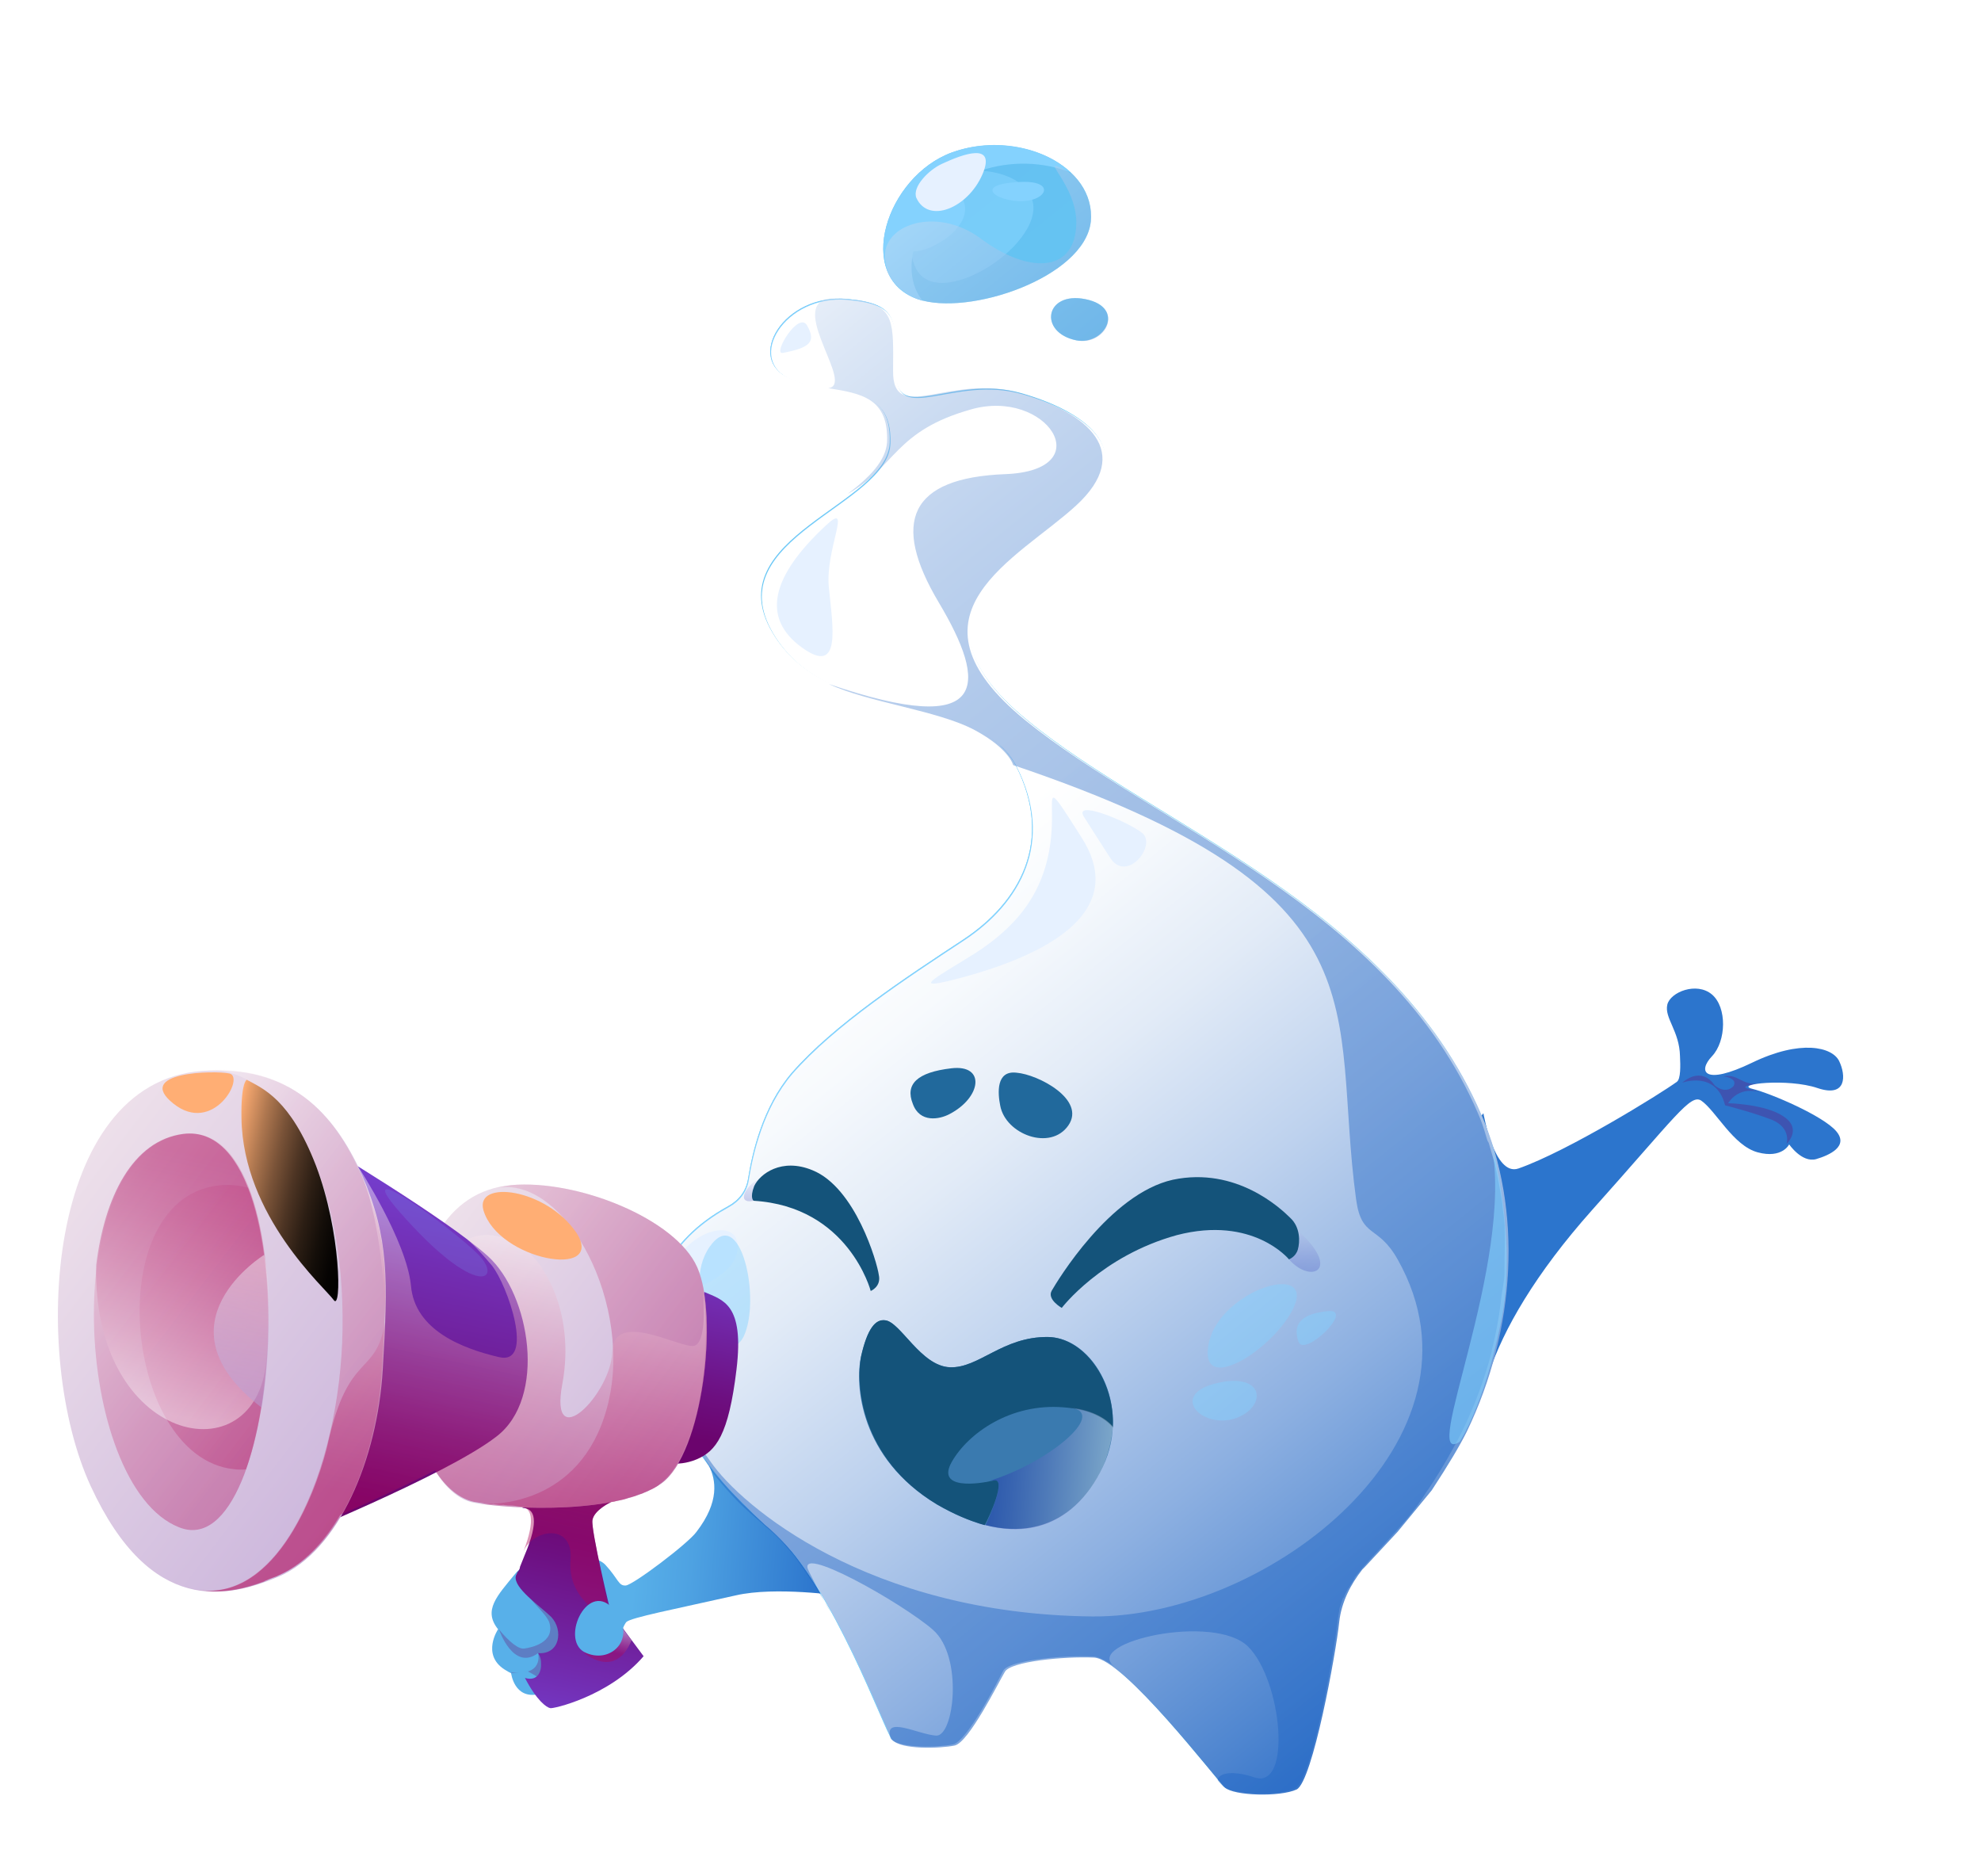 <svg width="320" height="303" viewBox="0 0 320 303" fill="none" xmlns="http://www.w3.org/2000/svg">
<g filter="url(#filter0_d_9_1236)">
<path d="M240.545 217.669C242.845 210.735 247.989 201.731 257.184 191.414C270.694 176.314 273.062 172.622 274.8 173.746C277.191 175.396 279.971 181.043 283.933 182.104C287.896 183.165 289.013 180.816 289.013 180.816C289.013 180.816 291.04 183.813 293.353 183.203C295.522 182.569 298.709 181.117 296.594 178.668C294.48 176.22 286.2 172.636 283.078 171.851C279.957 171.066 288.822 170.109 293.582 171.72C298.342 173.331 298.197 169.655 297.089 167.369C295.982 165.083 290.868 163.836 283.022 167.627C275.175 171.418 274.234 169.018 276.547 166.582C278.859 164.145 279.002 158.689 276.533 156.605C274.064 154.521 269.803 156.221 269.328 158.252C268.83 160.419 271.299 162.504 271.378 166.591C271.445 168.006 271.523 170.267 270.859 170.721C268.347 172.564 253.252 181.929 245.273 184.715C241.366 186.051 239.626 175.796 239.626 175.796L219.809 198.869L226.974 213.933L240.545 217.669Z" fill="#2C75CD"/>
<path opacity="0.29" d="M288.115 176.316C285.193 174.299 279.161 174.169 279.161 174.169C279.161 174.169 280.842 171.068 284.882 172.563C284.041 172.287 283.344 172.034 282.624 171.918C281.208 171.549 282.137 171.277 283.952 171.008C281.396 171.298 280.676 169.356 278.385 169.829C278.385 169.829 280.709 170.063 280.056 171.363C280.056 171.363 278.928 172.867 276.968 171.286C276.968 171.286 275.13 168.039 271.722 170.861C271.722 170.861 277.222 168.798 278.663 174.51C278.663 174.51 283.201 175.664 286.256 176.859C289.433 178.215 288.581 180.747 288.581 180.747C288.581 180.747 291.182 178.357 288.115 176.316Z" fill="#6B046D"/>
<path d="M114.537 232.735C115.645 235.021 116.266 238.493 112.526 243.368C111.187 245.26 102.279 251.97 101.084 252.058C99.888 252.146 99.921 251.028 97.785 248.716C95.648 246.404 86.174 246.561 83.23 250.16C80.287 253.759 77.997 256.059 80.455 259.125C80.455 259.125 77.733 263.181 81.475 265.611C85.216 268.042 89.688 267.78 89.688 267.78C89.688 267.78 89.179 269.103 91.603 269.634C93.883 270.143 97.901 268.122 98 266.593C98.099 265.063 100.433 258.837 101.163 257.971C101.871 257.243 109.032 255.87 118.838 253.659C125.279 252.17 135.805 253.728 135.805 253.728C135.805 253.728 141.511 233.014 141.245 232.831C141.001 232.51 114.537 232.735 114.537 232.735Z" fill="url(#paint0_linear_9_1236)"/>
<path opacity="0.29" d="M86.92 262.978C82.892 265.981 80.599 259.148 80.599 259.148C82.326 261.253 83.898 262.49 84.828 262.219C85.735 262.084 89.697 261.319 88.745 258.075C88.545 257.48 88.058 256.84 87.305 256.016C86.552 255.192 84.415 252.88 84.626 252.493C84.858 251.968 88.311 252.526 88.588 251.727C88.588 251.727 93.869 256.513 94.511 259.848C95.154 263.183 94.025 262.861 91.89 264.202C89.754 265.543 89.699 266.798 89.854 267.666C89.854 267.666 86.124 267.907 82.438 266.048C87.928 266.794 86.92 262.978 86.92 262.978Z" fill="#6B046D"/>
<path d="M175.361 44.323C181.936 45.665 178.429 51.842 173.847 50.962C167.703 49.69 168.786 42.98 175.361 44.323ZM148.2 44.294C156.446 47.17 175.194 40.783 176.199 31.814C177.082 22.684 164.44 16.851 153.794 20.611C143.125 24.509 138.005 40.682 148.2 44.294ZM239.172 175.863C224.774 142.491 187.006 129.512 166.005 112.354C144.86 95.174 164.769 86.164 174.252 77.72C183.735 69.276 176.229 62.726 165.083 59.522C153.936 56.318 144.597 64.786 144.694 55.951C144.725 47.526 145.123 45.062 136.833 44.286C126.65 43.345 120.211 53.966 127.672 57.137C135.133 60.308 144.02 57.387 143.723 67.454C143.427 77.522 115.714 82.743 124.75 98.109C133.786 113.476 157.924 107.538 164.092 119.632C170.26 131.726 164.818 141.665 155.566 147.758C146.315 153.852 134.762 161.4 127.88 169.28C123.144 174.838 121.497 182.299 120.834 186.406C120.524 188.323 119.396 189.827 117.614 190.804C97.207 201.981 104.12 225.013 123.373 242.028C124.026 242.555 124.679 243.082 125.188 243.586C134.787 252.721 142.795 275.368 144.035 276.832C145.397 278.457 151.783 278.224 154.074 277.75C156.365 277.277 161.189 267.519 162.195 265.855C163.058 264.168 171.757 263.324 176.594 263.543C181.431 263.762 196.312 283.163 197.718 284.513C199.124 285.864 206.617 286.09 209.329 284.842C211.896 283.57 215.687 262.828 216.217 257.715C216.747 252.603 220.376 248.412 223.541 245.27C242.916 226.762 248.531 197.463 239.172 175.863Z" fill="url(#paint1_linear_9_1236)"/>
<g opacity="0.63">
<path d="M147.744 38.882C150.968 47.27 169.946 34.879 166.524 27.724C163.124 20.431 141.342 21.833 147.744 38.882Z" fill="#84D2FE"/>
<path d="M161.734 75.7C173.279 78.266 172.877 66.119 166.114 65.027C159.351 63.936 153.908 73.875 161.734 75.7Z" fill="#84D2FE"/>
<path d="M154.572 75.246C162.653 78.237 152.732 104.031 138.409 101.297C124.108 98.427 138.123 69.22 154.572 75.246Z" fill="#84D2FE"/>
<path d="M194.9 140.058C203.979 149.672 172.162 164.767 161.623 158.711C151.229 152.678 173.665 117.946 194.9 140.058Z" fill="#84D2FE"/>
<path d="M201.013 149.755C202.417 143.8 219.229 144.828 217.13 156.009C215.151 167.35 199.332 156.508 201.013 149.755Z" fill="#84D2FE"/>
<path d="M150.845 165.119C162.653 160.563 167.095 172.378 181.67 165.318C196.245 158.258 213.124 158.874 225.425 175.049C237.87 191.247 238.044 220.356 226.902 233.59C215.76 246.824 177.656 260.624 146.216 239.534C114.921 218.467 126.752 174.437 150.845 165.119Z" fill="#84D2FE"/>
<path d="M135.24 249.001C144.659 251.926 165.913 262.943 160.071 268.041C154.084 273.116 144.765 274.141 138.951 263.509C132.994 252.853 130.602 247.55 135.24 249.001Z" fill="#84D2FE"/>
<path d="M189.601 268.031C199.808 276.14 204.158 277.545 208.616 267.306C213.051 257.205 209.853 257.812 200.5 258.129C192.343 258.358 176.781 257.813 189.601 268.031Z" fill="#84D2FE"/>
<path d="M122.637 224.63C127.762 226.721 123.52 215.5 122.521 205.223C121.522 194.947 117.992 195.782 111.031 201.402C104.215 207.045 107.815 218.585 122.637 224.63Z" fill="#84D2FE"/>
<path d="M125.294 228.29C127.308 226.788 136.276 233.434 130.376 234.308C124.455 235.319 122.617 230.246 125.294 228.29Z" fill="#84D2FE"/>
<path d="M128.667 52.802C129.896 57.075 141.164 56.786 141.45 51.353C141.592 45.897 126.229 44.12 128.667 52.802Z" fill="#84D2FE"/>
</g>
<path d="M151.395 72.064C152.125 69.372 150.453 69.664 148.273 71.279C148.318 71.006 148.384 70.595 148.428 70.321C148.548 65.002 146.179 63.215 142.77 62.383C143.457 63.618 143.955 65.103 143.867 67.478C143.571 77.545 115.858 82.766 124.894 98.132C127.219 102.02 130.507 104.517 134.193 106.377C132.355 104.956 130.872 103.171 129.455 100.976C125.391 94.138 128.677 89.33 133.479 85.188C132.528 87.423 132.794 91.259 132.794 91.259C134.178 92.747 140.684 85.368 136.5 83.85C136.235 83.666 135.925 83.757 135.637 83.71C136.633 83.028 137.651 82.209 138.647 81.527C140.097 82.604 149.659 78.246 151.395 72.064Z" fill="#84D2FE"/>
<path d="M162.451 149.01C170.241 142.822 174.378 133.655 168.631 122.612C167.18 119.709 164.523 117.875 161.512 116.406C162.553 117.276 163.406 118.397 164.092 119.632C170.26 131.726 164.818 141.665 155.566 147.758C146.315 153.852 134.762 161.4 127.88 169.28C123.144 174.838 121.497 182.299 120.834 186.407C120.524 188.323 119.396 189.827 117.614 190.804C97.207 201.981 104.12 225.013 123.373 242.028C124.026 242.555 124.679 243.082 125.188 243.586C134.787 252.721 142.795 275.368 144.035 276.833C144.666 277.496 146.083 277.866 147.832 278.007C145.218 272.247 138.207 254.397 129.893 246.452C129.24 245.925 128.731 245.422 128.077 244.895C121.081 238.849 115.844 231.962 112.809 225.151C113.506 225.404 114.226 225.52 114.823 225.476C119.361 224.803 112.706 212.068 109.938 210.919C110.59 204.141 114.384 198.01 122.175 193.647C123.813 192.647 125.085 191.167 125.395 189.25C126.058 185.142 127.727 177.544 132.44 172.124C138.238 165.473 147.39 159.083 155.668 153.535C153.245 158.482 166.892 157.173 171.539 152.163C174.748 148.747 168.173 147.405 162.451 149.01Z" fill="#84D2FE"/>
<path d="M127.672 57.137C128.369 57.39 128.923 57.62 129.62 57.873C128.468 55.861 129.198 53.169 131.157 51.096C131.932 51.783 133.658 52.062 135.827 51.429C140.144 50.299 139.28 48.333 136.734 47.641C138.117 47.303 139.767 47.147 141.371 47.266C142.401 47.292 143.264 47.431 143.984 47.547C143.12 45.581 141.194 44.708 136.833 44.286C126.628 43.481 120.189 54.103 127.672 57.137Z" fill="#84D2FE"/>
<path d="M148.2 44.294C148.488 44.34 148.753 44.524 149.041 44.57C147.314 42.465 146.892 39.587 147.523 36.598C150.754 36.698 158.634 31.788 154.936 27.258C154.57 26.777 154.183 26.434 153.773 26.227C155.123 25.181 156.617 24.158 158.333 23.592C163.335 21.87 168.603 22.159 172.909 23.837C168.691 19.784 160.7 18.073 153.794 20.611C143.125 24.509 138.005 40.682 148.2 44.294Z" fill="#84D2FE"/>
<path d="M121.897 228.303C124.686 227.489 126.867 231.353 123.978 231.87C121.112 232.251 119.108 229.117 121.897 228.303Z" fill="#84D2FE"/>
<path d="M164.189 28.47C169.148 28.849 170.962 24.927 164.387 25.412C157.835 25.759 160.26 28.117 164.189 28.47Z" fill="#84D2FE"/>
<path d="M131.5 53.54C134.057 53.25 135.685 56.885 133.029 56.877C130.395 56.733 129.254 53.739 131.5 53.54Z" fill="#84D2FE"/>
<path d="M154.781 67.553C159.042 67.679 162.129 65.93 157.425 64.889C152.865 63.872 153.176 67.435 154.781 67.553Z" fill="#84D2FE"/>
<path d="M138.351 93.421C144.859 93.347 154.803 108.579 144.232 105.468C133.805 102.38 133.492 93.339 138.351 93.421Z" fill="#84D2FE"/>
<path d="M177.968 146.176C177.615 150.193 187.773 143.965 183.102 141.807C178.431 139.648 178.232 142.706 177.968 146.176Z" fill="#84D2FE"/>
<path d="M123.494 242.188C126.229 244.456 128.443 247.202 128.443 247.202C136.648 257.658 143.061 275.551 144.157 276.993C145.519 278.617 151.905 278.384 154.196 277.91C156.487 277.437 161.31 267.679 162.317 266.015C163.18 264.328 171.879 263.484 176.716 263.703C181.553 263.922 196.434 283.323 197.84 284.673C199.246 286.024 206.739 286.25 209.451 285.002C212.018 283.731 215.809 262.988 216.339 257.876C216.703 254.703 218.196 251.853 220.055 249.484C220.221 249.371 221.306 248.141 225.765 243.381L231.275 236.684C234.019 232.491 235.844 229.414 236.939 227.202C244.926 210.649 245.961 191.429 239.294 176.023C224.896 142.651 187.128 129.672 166.127 112.514C144.982 95.334 164.891 86.325 174.374 77.88C183.857 69.436 176.351 62.886 165.205 59.682C154.058 56.478 144.719 64.946 144.816 56.111C144.847 47.686 145.245 45.222 136.954 44.446C126.771 43.505 120.333 54.126 127.794 57.297C135.254 60.468 144.141 57.547 143.845 67.615C143.549 77.682 115.836 82.903 124.872 98.269C133.908 113.636 158.046 107.698 164.214 119.792C170.382 131.886 164.939 141.825 155.688 147.918C146.437 154.012 134.884 161.56 128.001 169.44C123.266 174.998 121.619 182.459 120.956 186.567C120.646 188.483 119.518 189.987 117.736 190.964C102.674 199.21 102.512 213.935 111.194 227.84C111.194 227.84 115.124 233.673 117.771 236.488C120.417 239.303 123.494 242.188 123.494 242.188Z" fill="url(#paint2_linear_9_1236)"/>
<path opacity="0.44" d="M218.993 250.577C218.827 250.691 218.805 250.828 218.783 250.965C218.573 251.352 218.196 251.854 217.986 252.241C217.964 252.378 217.964 252.378 217.798 252.492C217.588 252.879 217.378 253.267 217.145 253.791C217.123 253.928 217.101 254.065 216.957 254.042C216.725 254.566 216.637 255.114 216.404 255.638C216.382 255.775 216.36 255.912 216.338 256.049C216.25 256.597 216.161 257.145 216.073 257.692C215.543 262.805 211.896 283.57 209.185 284.819C206.617 286.09 198.98 285.841 197.574 284.49C197.452 284.33 197.065 283.987 196.7 283.506C196.71 282.524 198.758 281.731 202.676 283.066C208.709 285.023 207.11 267.485 201.652 261.968C196.194 256.451 175.199 261.21 179.893 265.059C178.565 264.142 177.336 263.522 176.45 263.52C171.614 263.301 162.914 264.145 162.051 265.832C161.188 267.519 156.222 277.254 153.931 277.727C151.64 278.2 145.253 278.434 143.891 276.809C142.595 272.947 148.285 276.114 151.207 276.304C154.129 276.495 155.631 263.531 150.716 259.226C145.8 254.92 128.077 244.895 130.68 249.811C132.352 253.171 133.603 255.48 134.312 256.578C132.496 253.194 128.056 246.858 127.912 246.835C125.554 244.066 125.41 244.043 122.819 241.798C120.229 239.554 118.8 238.34 115.59 234.45C114.372 232.849 109.865 225.097 114.792 232.074C119.697 239.187 140.2 256.686 176.46 257.059C204.916 257.296 242.075 228.312 225.775 199.41C222.564 193.694 219.963 196.084 219.065 189.757C214.795 158.582 225.128 140.301 163.66 119.562C163.66 119.562 163.051 116.935 157.483 113.929C151.505 110.716 140.193 109.453 133.883 106.467C160.184 115.489 159.44 106.378 151.655 93.32C143.871 80.263 146.935 73.171 162.386 72.574C177.837 71.977 169.067 58.62 156.838 62.125C144.465 65.607 144.71 71.407 136.919 75.769C140.449 73.107 143.093 70.444 143.292 67.385C143.555 60.263 139.095 59.542 133.771 58.683C138.12 58.261 127.691 46.041 133.435 44.299C134.342 44.165 135.372 44.19 136.401 44.216C137.264 44.355 137.984 44.471 138.725 44.451C144.603 45.54 144.305 48.301 144.263 55.881C144.165 64.716 153.505 56.249 164.651 59.453C175.798 62.657 183.182 69.046 173.821 77.651C164.459 86.255 144.572 95.127 165.573 112.285C186.718 129.465 224.464 142.582 238.74 175.793C239.283 177.005 239.682 178.193 240.058 179.518C240.158 179.815 240.236 180.249 240.479 180.57C240.756 181.598 241.055 182.489 241.332 183.517C241.432 183.814 241.532 184.111 241.609 184.545C241.864 185.71 242.097 187.012 242.33 188.314C242.407 188.748 242.485 189.182 242.563 189.616C242.718 190.484 242.729 191.329 242.884 192.197C242.94 192.768 242.995 193.339 243.051 193.91C243.062 194.754 243.073 195.599 243.085 196.444C243.074 197.426 243.063 198.407 243.03 199.526C243.086 200.097 242.975 200.781 243.031 201.352C243.042 202.197 242.909 203.019 242.799 203.703C242.733 204.114 242.666 204.525 242.578 205.072C242.258 207.971 241.772 210.983 240.998 213.949C240.975 214.086 240.953 214.223 240.909 214.497C239.77 218.809 238.2 223.051 236.22 227.086C236.22 227.086 233.587 232.421 230.323 237.093C227.303 242.084 221.626 247.069 218.993 250.577ZM173.847 50.962C178.551 52.002 181.936 45.665 175.361 44.323C168.786 42.98 167.703 49.69 173.847 50.962ZM148.2 44.294C156.446 47.17 175.194 40.783 176.199 31.814C176.519 28.915 175.312 26.332 173.297 24.18C166.135 20.074 174.537 25.645 173.819 32.835C173.246 40.047 165.996 40.142 158.479 34.574C151.106 29.028 141.699 32.427 143.074 38.55C143.151 38.983 143.251 39.281 143.328 39.715C143.328 39.715 143.328 39.715 143.306 39.851C144.192 41.68 145.698 43.328 148.2 44.294Z" fill="url(#paint3_linear_9_1236)"/>
<path d="M155.623 153.809C173.077 149.039 181.232 141.505 174.754 131.327C168.276 121.15 170.402 124.444 169.818 130.812C169.012 140.375 163.845 145.863 157.581 149.91C151.174 153.933 146.205 156.363 155.623 153.809Z" fill="#E6F1FF"/>
<path d="M175.262 128.178C172.848 124.838 181.992 128.562 184.483 130.509C186.973 132.457 181.961 138.813 179.271 134.445C176.436 130.053 175.262 128.178 175.262 128.178Z" fill="#E6F1FF"/>
<path d="M133.445 80.828C124.415 89.204 123.045 95.867 129.521 100.565C135.997 105.263 134.501 97.154 133.89 90.874C133.258 84.731 137.793 76.753 133.445 80.828Z" fill="#E6F1FF"/>
<path d="M126.42 53.001C130.836 52.169 131.876 51.212 130.381 48.583C129.008 46.114 124.749 53.293 126.42 53.001Z" fill="#E6F1FF"/>
<path d="M148.029 27.97C150 32.221 156.331 29.59 158.676 24.209C161.021 18.827 155.52 20.89 152.167 22.456C150.098 23.386 147.287 26.164 148.029 27.97Z" fill="#E6F1FF"/>
<path d="M108.143 201.919C106.606 206.869 118.857 203.227 119.165 197.657C119.474 192.088 110.321 194.825 108.143 201.919Z" fill="#E6F1FF"/>
<path opacity="0.46" d="M195.164 213.435C196.39 204.923 211.231 199.872 209.307 206.305C207.239 212.715 193.938 221.948 195.164 213.435Z" fill="#84D2FE"/>
<path opacity="0.46" d="M114.639 197.348C109.66 204.412 117.09 217.834 120.121 211.86C123.008 205.864 119.617 190.284 114.639 197.348Z" fill="#84D2FE"/>
<path opacity="0.6" d="M240.911 180.639C244.713 200.078 229.171 233.254 235.789 228.843C235.789 228.843 239.661 223.146 242.402 209.821C245.309 196.381 240.911 180.639 240.911 180.639Z" fill="#84D2FE"/>
<path opacity="0.46" d="M196.106 219.488C204.429 217.319 204.796 223.279 199.484 225.091C194.194 226.766 189.001 221.432 196.106 219.488Z" fill="#84D2FE"/>
<path opacity="0.46" d="M209.752 212.699C208.633 209.568 210.647 208.067 214.687 207.736C218.705 207.541 210.671 215.236 209.752 212.699Z" fill="#84D2FE"/>
<path d="M161.573 174.577C162.448 179.214 169.688 181.928 172.575 177.758C175.463 173.588 167.703 169.526 164.205 169.242C160.874 168.845 161.162 172.544 161.573 174.577Z" fill="#21699C"/>
<path d="M153.382 175.925C158.539 173.245 159.257 167.882 153.69 168.529C148.123 169.176 146.187 171.111 147.449 174.265C148.568 177.396 151.767 176.788 153.382 175.925Z" fill="#21699C"/>
<path d="M142.987 209.229C145.456 209.487 148.734 216.619 153.427 216.814C158.12 217.01 161.904 211.86 169.275 211.926C176.646 211.992 182.848 222.967 178.146 232.886C173.423 242.941 163.872 246.317 151.33 238.954C138.81 231.454 138.076 219.535 139.093 215.063C140.11 210.591 141.382 209.11 142.987 209.229Z" fill="#3A7AAF"/>
<path d="M160.515 235.098C158.058 235.685 151.108 236.67 153.774 232.043C156.44 227.416 163.268 222.617 171.724 223.28C176.395 223.612 178.642 225.239 179.761 226.544C180.113 218.873 175.019 212.01 169.275 211.926C161.904 211.86 158.12 217.01 153.427 216.814C148.734 216.619 145.456 209.487 142.987 209.229C141.404 208.973 140.11 210.591 139.093 215.063C138.22 219.558 138.954 231.477 151.33 238.954C154.031 240.514 156.654 241.64 159.056 242.308C159.875 240.895 162.662 234.602 160.515 235.098Z" fill="#14537A"/>
<path opacity="0.33" d="M159.608 235.232C159.918 235.142 160.227 235.051 160.515 235.098C162.662 234.601 159.875 240.895 159.2 242.331C158.625 242.239 158.071 242.009 157.374 241.756C167.015 245.138 174.286 241.254 178.146 232.886C179.075 230.788 179.595 228.484 179.783 226.407C178.786 225.262 176.805 223.819 173.041 223.352C178.941 224.304 169.07 232.404 159.608 235.232Z" fill="url(#paint4_linear_9_1236)"/>
<path opacity="0.17" d="M208.209 199.385C211.83 203.481 216.799 201.052 209.559 194.685C202.34 188.182 208.209 199.385 208.209 199.385Z" fill="url(#paint5_linear_9_1236)"/>
<path opacity="0.17" d="M121.742 189.925C118.378 190.646 121 186.293 124.01 185.936C127.043 185.442 121.742 189.925 121.742 189.925Z" fill="url(#paint6_linear_9_1236)"/>
<path d="M171.51 207.229C171.51 207.229 177.883 198.845 190.09 195.477C202.419 192.269 208.21 199.385 208.21 199.385C208.21 199.385 209.305 199 209.648 197.791C209.991 196.582 210.079 194.208 208.407 192.673C206.879 191.162 199.705 184.385 189.468 186.526C179.208 188.804 170.712 203.026 169.893 204.44C169.074 205.853 171.51 207.229 171.51 207.229Z" fill="#14537A"/>
<path d="M140.651 204.497C140.651 204.497 137.094 190.857 121.742 189.925C121.742 189.925 121.067 189.535 121.83 187.551C122.737 185.59 126.267 182.928 131.249 184.997C138.178 187.801 141.69 199.888 141.956 201.897C142.388 203.794 140.651 204.497 140.651 204.497Z" fill="#14537A"/>
<path d="M82.56 266.208C82.56 266.208 83.048 270.502 87.032 269.599C91.017 268.697 85.26 265.942 85.26 265.942L82.56 266.208Z" fill="#58B0E9"/>
<path d="M103.965 263.481L98.628 256.298C98.628 256.298 95.437 243.139 95.702 241.496C95.967 239.853 98.678 238.605 98.678 238.605L91.505 235.48L84.356 239.524C86.415 239.576 87.135 241.518 84.746 247.173C84.492 247.835 84.259 248.359 84.005 249.021C83.961 249.295 83.917 249.568 83.562 249.933C83.518 250.207 83.352 250.32 83.308 250.594C82.999 252.511 87.128 255.285 89.043 257.139C91.058 259.291 90.417 263.262 86.92 262.978C86.92 262.978 87.407 263.619 87.396 264.6C87.485 265.879 86.91 267.613 84.796 266.99C86.712 270.671 88.306 271.772 88.881 271.864C89.147 272.048 98.333 270.018 103.965 263.481Z" fill="url(#paint7_linear_9_1236)"/>
<path d="M113.755 204.651C116.788 205.984 120.242 206.541 118.972 217.154C117.702 227.766 115.655 230.386 112.49 231.702C109.325 233.017 106.679 232.028 106.679 232.028L113.755 204.651Z" fill="url(#paint8_linear_9_1236)"/>
<path d="M66.109 213.539C66.913 198.496 71.946 188.35 82.582 187.398C93.219 186.445 109.17 192.813 112.625 200.676C116.081 208.539 113.552 230.609 106.846 235.568C99.996 240.503 82.829 239.84 76.664 238.704C70.477 237.705 65.471 226.642 66.109 213.539Z" fill="url(#paint9_linear_9_1236)"/>
<path d="M51.911 180.761C51.911 180.761 71.981 192.711 78.811 198.871C85.642 205.031 88.403 221.773 80.159 228.029C72.058 234.308 45.686 244.943 45.686 244.943L51.911 180.761Z" fill="url(#paint10_linear_9_1236)"/>
<path d="M32.704 168.951C46.738 167.985 53.924 175.607 58.486 185.757C62.883 196.019 62.686 202.731 61.827 217.203C60.967 231.675 54.751 246.407 45.068 250.604C36.834 254.051 24.383 257.1 14.648 236C4.913 214.901 7.314 170.754 32.704 168.951Z" fill="url(#paint11_linear_9_1236)"/>
<path opacity="0.43" d="M29.73 179.148C50.227 176.556 45.698 249.441 28.928 242.66C11.848 235.97 9.066 181.854 29.73 179.148Z" fill="url(#paint12_linear_9_1236)"/>
<path opacity="0.43" d="M61.683 217.18C62.542 202.708 62.883 196.019 58.343 185.733C54.023 175.904 47.104 168.466 34.065 168.75C45.798 169.238 55.73 185.452 55.328 210.816C54.98 233.097 44.87 257.315 29.75 252.205C35.207 254.07 40.663 252.281 44.946 250.443C54.751 246.406 60.823 231.652 61.683 217.18Z" fill="url(#paint13_linear_9_1236)"/>
<path opacity="0.43" d="M40.136 187.852C39.151 187.553 38.144 187.39 37.114 187.365C15.908 187.033 19.373 231.424 37.824 233.278C38.4 233.371 39.141 233.351 39.739 233.307C44.097 220.944 44.722 199.691 40.136 187.852Z" fill="url(#paint14_linear_9_1236)"/>
<path opacity="0.43" d="M98.021 223.466C93.709 239.207 79.542 239.169 77.096 238.774C83.715 239.842 100.162 240.389 106.846 235.568C113.696 230.632 116.103 208.402 112.625 200.676C109.17 192.813 93.219 186.445 82.582 187.398C81.675 187.532 80.911 187.69 80.148 187.848C91.414 185.732 102.61 206.927 98.021 223.466Z" fill="url(#paint15_linear_9_1236)"/>
<path opacity="0.43" d="M43.021 215.713L43.043 215.576C44.311 197.658 40.432 177.785 29.586 179.125C21.44 180.199 16.871 189.295 15.535 200.319C14.868 229.152 41.433 234.704 43.021 215.713Z" fill="url(#paint16_linear_9_1236)"/>
<path opacity="0.43" d="M95.702 241.496C95.967 239.853 98.679 238.605 98.679 238.605C98.989 238.514 99.276 238.561 99.442 238.447C99.752 238.356 99.896 238.38 100.206 238.289C100.66 238.222 100.97 238.131 101.445 237.927C101.611 237.814 101.899 237.86 102.065 237.746C102.519 237.679 102.851 237.452 103.161 237.361C103.327 237.247 103.615 237.294 103.781 237.18C104.113 236.953 104.566 236.886 104.898 236.658C105.064 236.544 105.208 236.568 105.374 236.454C105.85 236.25 106.348 235.909 106.702 235.544C112.556 231.291 115.13 214.427 113.589 204.765C113.678 206.044 114.178 213.008 112.053 213.368C109.64 213.681 99.124 207.488 98.904 214.337C98.685 221.185 88.649 231.226 90.837 219.497C93.025 207.768 87.588 198.461 82.751 196.416C77.914 194.371 75.546 196.237 75.546 196.237C75.546 196.237 76.73 197.13 79.454 200.38C82.034 203.606 86.442 216.54 80.609 215.177C74.776 213.814 66.983 210.87 66.383 203.609C65.639 196.324 57.944 184.545 57.944 184.545C62.285 194.237 62.179 209.533 62.179 209.533C60.742 218.433 56.281 214.06 52.964 229.119C51.837 234.276 45.777 253.528 33.181 252.9C36.513 253.297 39.733 252.552 42.566 251.464C42.566 251.464 42.71 251.488 42.732 251.351C43.042 251.26 43.374 251.033 43.684 250.942C44.16 250.738 44.614 250.671 44.946 250.443C48.919 248.696 52.294 245.167 54.938 240.677C59.553 238.612 65.285 236.025 70.276 233.459C72.037 236.271 74.262 238.036 76.542 238.544C76.686 238.567 76.83 238.59 76.974 238.614C77.406 238.683 77.837 238.753 78.269 238.823C78.844 238.916 79.276 238.985 79.73 238.918L79.874 238.941C80.305 239.011 80.881 239.104 81.335 239.037C81.479 239.06 81.623 239.083 81.623 239.083C82.054 239.153 82.652 239.109 83.084 239.178C83.228 239.202 83.371 239.225 83.659 239.271C83.803 239.294 83.947 239.318 83.947 239.318C85.862 239.346 86.582 241.288 84.547 246.579C86.007 243.022 92.548 241.83 92.173 247.81C91.654 253.768 96.116 256.314 100.754 259.591L98.196 256.228C98.628 256.298 95.437 243.139 95.702 241.496Z" fill="url(#paint17_linear_9_1236)"/>
<path opacity="0.54" d="M42.674 198.658C42.674 198.658 24.636 209.796 42.238 223.314C42.36 223.474 44.691 208.115 42.674 198.658Z" fill="url(#paint18_linear_9_1236)"/>
<path d="M39.004 176.571C39.241 192.484 52.581 204.05 53.899 205.949C55.217 207.847 55.091 194.902 51.048 184.275C46.884 173.488 42.434 171.786 39.855 170.386C39.855 170.386 38.903 170.795 39.004 176.571Z" fill="url(#paint19_linear_9_1236)"/>
<path d="M28.012 174.235C34.422 179.344 39.633 169.929 37.065 169.374C34.641 168.842 21.603 169.126 28.012 174.235Z" fill="#FFAE74"/>
<path opacity="0.29" d="M64.476 191.64C77.186 206.195 81.447 202.668 77.107 198.455C72.645 194.082 56.261 182.166 64.476 191.64Z" fill="#7781E5"/>
<path d="M78.09 191.449C80.472 199.561 97.839 202.645 93.144 195.143C88.261 187.893 76.683 186.446 78.09 191.449Z" fill="#FFAE74"/>
<path opacity="0.43" d="M94.313 262.907C94.313 262.907 99.35 267.373 102.016 260.919L100.676 259.157L94.313 262.907Z" fill="url(#paint20_linear_9_1236)"/>
<path d="M98.882 255.637C94.709 251.31 90.295 261.275 94.745 262.977C99.029 264.792 103.178 260.123 98.882 255.637Z" fill="#58B0E9"/>
</g>
<defs>
<filter id="filter0_d_9_1236" x="-3.575" y="0" width="326.749" height="310.327" filterUnits="userSpaceOnUse" color-interpolation-filters="sRGB">
<feFlood flood-opacity="0" result="BackgroundImageFix"/>
<feColorMatrix in="SourceAlpha" type="matrix" values="0 0 0 0 0 0 0 0 0 0 0 0 0 0 0 0 0 0 127 0" result="hardAlpha"/>
<feOffset dy="4"/>
<feGaussianBlur stdDeviation="2"/>
<feComposite in2="hardAlpha" operator="out"/>
<feColorMatrix type="matrix" values="0 0 0 0 0 0 0 0 0 0 0 0 0 0 0 0 0 0 0.4 0"/>
<feBlend mode="normal" in2="BackgroundImageFix" result="effect1_dropShadow_9_1236"/>
<feBlend mode="normal" in="SourceGraphic" in2="effect1_dropShadow_9_1236" result="shape"/>
</filter>
<linearGradient id="paint0_linear_9_1236" x1="80.172" y1="248.073" x2="139.607" y2="252.774" gradientUnits="userSpaceOnUse">
<stop offset="0.374" stop-color="#58B0E9"/>
<stop offset="0.526" stop-color="#4EA2E2"/>
<stop offset="0.81" stop-color="#337ED1"/>
<stop offset="0.876" stop-color="#2C75CD"/>
</linearGradient>
<linearGradient id="paint1_linear_9_1236" x1="88.794" y1="71.926" x2="240.319" y2="260.095" gradientUnits="userSpaceOnUse">
<stop offset="0.029" stop-color="#65C1F2"/>
<stop offset="0.516" stop-color="#65D0F2"/>
<stop offset="1" stop-color="#65E3F2"/>
</linearGradient>
<linearGradient id="paint2_linear_9_1236" x1="92.406" y1="94.889" x2="240.805" y2="279.175" gradientUnits="userSpaceOnUse">
<stop offset="0.295" stop-color="white"/>
<stop offset="0.361" stop-color="#F7FAFD"/>
<stop offset="0.463" stop-color="#E2EBF7"/>
<stop offset="0.587" stop-color="#BED2EE"/>
<stop offset="0.73" stop-color="#8DB0E1"/>
<stop offset="0.885" stop-color="#4F86D0"/>
<stop offset="1" stop-color="#1D63C3"/>
</linearGradient>
<linearGradient id="paint3_linear_9_1236" x1="79.251" y1="61.212" x2="209.023" y2="222.366" gradientUnits="userSpaceOnUse">
<stop stop-color="white"/>
<stop offset="0.053" stop-color="#DEE8F6"/>
<stop offset="0.136" stop-color="#B1C9EA"/>
<stop offset="0.224" stop-color="#89AEE0"/>
<stop offset="0.318" stop-color="#6897D7"/>
<stop offset="0.417" stop-color="#4C84D0"/>
<stop offset="0.524" stop-color="#3775CA"/>
<stop offset="0.643" stop-color="#286BC6"/>
<stop offset="0.784" stop-color="#2065C4"/>
<stop offset="1" stop-color="#1D63C3"/>
</linearGradient>
<linearGradient id="paint4_linear_9_1236" x1="158.109" y1="232.357" x2="179.187" y2="234.024" gradientUnits="userSpaceOnUse">
<stop stop-color="#0004A1"/>
<stop offset="0.094" stop-color="#0F13A7"/>
<stop offset="0.276" stop-color="#3639B5"/>
<stop offset="0.526" stop-color="#7678CC"/>
<stop offset="0.831" stop-color="#CCCDEC"/>
<stop offset="1" stop-color="white"/>
</linearGradient>
<linearGradient id="paint5_linear_9_1236" x1="209.307" y1="201.155" x2="210.022" y2="192.918" gradientUnits="userSpaceOnUse">
<stop stop-color="#0004A1"/>
<stop offset="0.094" stop-color="#0F13A7"/>
<stop offset="0.276" stop-color="#3639B5"/>
<stop offset="0.526" stop-color="#7678CC"/>
<stop offset="0.831" stop-color="#CCCDEC"/>
<stop offset="1" stop-color="white"/>
</linearGradient>
<linearGradient id="paint6_linear_9_1236" x1="122.32" y1="190.056" x2="122.698" y2="185.705" gradientUnits="userSpaceOnUse">
<stop stop-color="#0004A1"/>
<stop offset="0.094" stop-color="#0F13A7"/>
<stop offset="0.276" stop-color="#3639B5"/>
<stop offset="0.526" stop-color="#7678CC"/>
<stop offset="0.831" stop-color="#CCCDEC"/>
<stop offset="1" stop-color="white"/>
</linearGradient>
<linearGradient id="paint7_linear_9_1236" x1="85.154" y1="291.758" x2="98.437" y2="230.697" gradientUnits="userSpaceOnUse">
<stop offset="0.117" stop-color="#774CE5"/>
<stop offset="0.415" stop-color="#722CB0"/>
<stop offset="0.719" stop-color="#6D0F80"/>
<stop offset="0.87" stop-color="#6B046D"/>
</linearGradient>
<linearGradient id="paint8_linear_9_1236" x1="110.847" y1="234.587" x2="121.189" y2="187.046" gradientUnits="userSpaceOnUse">
<stop offset="0.13" stop-color="#6B046D"/>
<stop offset="0.281" stop-color="#6D0F80"/>
<stop offset="0.585" stop-color="#722CB0"/>
<stop offset="0.883" stop-color="#774CE5"/>
</linearGradient>
<linearGradient id="paint9_linear_9_1236" x1="64.516" y1="197.742" x2="138.085" y2="254.035" gradientUnits="userSpaceOnUse">
<stop stop-color="#EFE2EB"/>
<stop offset="1" stop-color="#B69BD3"/>
</linearGradient>
<linearGradient id="paint10_linear_9_1236" x1="57.106" y1="250.444" x2="75.374" y2="166.467" gradientUnits="userSpaceOnUse">
<stop offset="0.13" stop-color="#6B046D"/>
<stop offset="0.281" stop-color="#6D0F80"/>
<stop offset="0.585" stop-color="#722CB0"/>
<stop offset="0.883" stop-color="#774CE5"/>
</linearGradient>
<linearGradient id="paint11_linear_9_1236" x1="4.087" y1="188.342" x2="97.852" y2="260.089" gradientUnits="userSpaceOnUse">
<stop stop-color="#EFE2EB"/>
<stop offset="1" stop-color="#B69BD3"/>
</linearGradient>
<linearGradient id="paint12_linear_9_1236" x1="9.107" y1="195.712" x2="71.777" y2="243.665" gradientUnits="userSpaceOnUse">
<stop stop-color="#E8BBD2"/>
<stop offset="0.177" stop-color="#D789B1"/>
<stop offset="0.372" stop-color="#C85A92"/>
<stop offset="0.558" stop-color="#BB3579"/>
<stop offset="0.73" stop-color="#B21A67"/>
<stop offset="0.882" stop-color="#AD0A5D"/>
<stop offset="1" stop-color="#AB0459"/>
</linearGradient>
<linearGradient id="paint13_linear_9_1236" x1="4.329" y1="188.023" x2="98.096" y2="259.771" gradientUnits="userSpaceOnUse">
<stop offset="0.1" stop-color="white"/>
<stop offset="0.237" stop-color="#EBC4D8"/>
<stop offset="0.388" stop-color="#D88AB2"/>
<stop offset="0.535" stop-color="#C85A92"/>
<stop offset="0.673" stop-color="#BB3579"/>
<stop offset="0.8" stop-color="#B21A68"/>
<stop offset="0.913" stop-color="#AD0A5D"/>
<stop offset="1" stop-color="#AB0459"/>
</linearGradient>
<linearGradient id="paint14_linear_9_1236" x1="11.694" y1="192.332" x2="74.363" y2="240.285" gradientUnits="userSpaceOnUse">
<stop stop-color="#E8BBD2"/>
<stop offset="0.177" stop-color="#D789B1"/>
<stop offset="0.372" stop-color="#C85A92"/>
<stop offset="0.558" stop-color="#BB3579"/>
<stop offset="0.73" stop-color="#B21A67"/>
<stop offset="0.882" stop-color="#AD0A5D"/>
<stop offset="1" stop-color="#AB0459"/>
</linearGradient>
<linearGradient id="paint15_linear_9_1236" x1="64.771" y1="197.407" x2="138.341" y2="253.701" gradientUnits="userSpaceOnUse">
<stop stop-color="#E8BBD2"/>
<stop offset="0.177" stop-color="#D789B1"/>
<stop offset="0.372" stop-color="#C85A92"/>
<stop offset="0.558" stop-color="#BB3579"/>
<stop offset="0.73" stop-color="#B21A67"/>
<stop offset="0.882" stop-color="#AD0A5D"/>
<stop offset="1" stop-color="#AB0459"/>
</linearGradient>
<linearGradient id="paint16_linear_9_1236" x1="25.419" y1="225.485" x2="34.641" y2="183.092" gradientUnits="userSpaceOnUse">
<stop offset="0.034" stop-color="white"/>
<stop offset="0.037" stop-color="#FFFEFE"/>
<stop offset="0.315" stop-color="#E1A7C4"/>
<stop offset="0.559" stop-color="#CA6196"/>
<stop offset="0.762" stop-color="#B92F75"/>
<stop offset="0.915" stop-color="#AF1061"/>
<stop offset="1" stop-color="#AB0459"/>
</linearGradient>
<linearGradient id="paint17_linear_9_1236" x1="67.968" y1="260.6" x2="83.302" y2="190.108" gradientUnits="userSpaceOnUse">
<stop offset="0.282" stop-color="#AB0459"/>
<stop offset="0.343" stop-color="#AF1061"/>
<stop offset="0.451" stop-color="#B92F75"/>
<stop offset="0.594" stop-color="#CA6196"/>
<stop offset="0.767" stop-color="#E1A7C4"/>
<stop offset="0.964" stop-color="#FFFEFE"/>
<stop offset="0.966" stop-color="white"/>
</linearGradient>
<linearGradient id="paint18_linear_9_1236" x1="37.209" y1="222.287" x2="42.358" y2="198.62" gradientUnits="userSpaceOnUse">
<stop stop-color="#B69BD3"/>
<stop offset="1" stop-color="#EFE2EB"/>
</linearGradient>
<linearGradient id="paint19_linear_9_1236" x1="36.115" y1="185.94" x2="57.893" y2="190.806" gradientUnits="userSpaceOnUse">
<stop stop-color="#FFAE74"/>
<stop offset="0.039" stop-color="#EEA26C"/>
<stop offset="0.194" stop-color="#B07850"/>
<stop offset="0.348" stop-color="#7A5338"/>
<stop offset="0.497" stop-color="#4E3524"/>
<stop offset="0.639" stop-color="#2C1E14"/>
<stop offset="0.774" stop-color="#140E09"/>
<stop offset="0.897" stop-color="#050302"/>
<stop offset="1"/>
</linearGradient>
<linearGradient id="paint20_linear_9_1236" x1="97.594" y1="264.339" x2="98.837" y2="258.625" gradientUnits="userSpaceOnUse">
<stop offset="0.282" stop-color="#AB0459"/>
<stop offset="0.343" stop-color="#AF1061"/>
<stop offset="0.451" stop-color="#B92F75"/>
<stop offset="0.594" stop-color="#CA6196"/>
<stop offset="0.767" stop-color="#E1A7C4"/>
<stop offset="0.964" stop-color="#FFFEFE"/>
<stop offset="0.966" stop-color="white"/>
</linearGradient>
</defs>
</svg>
